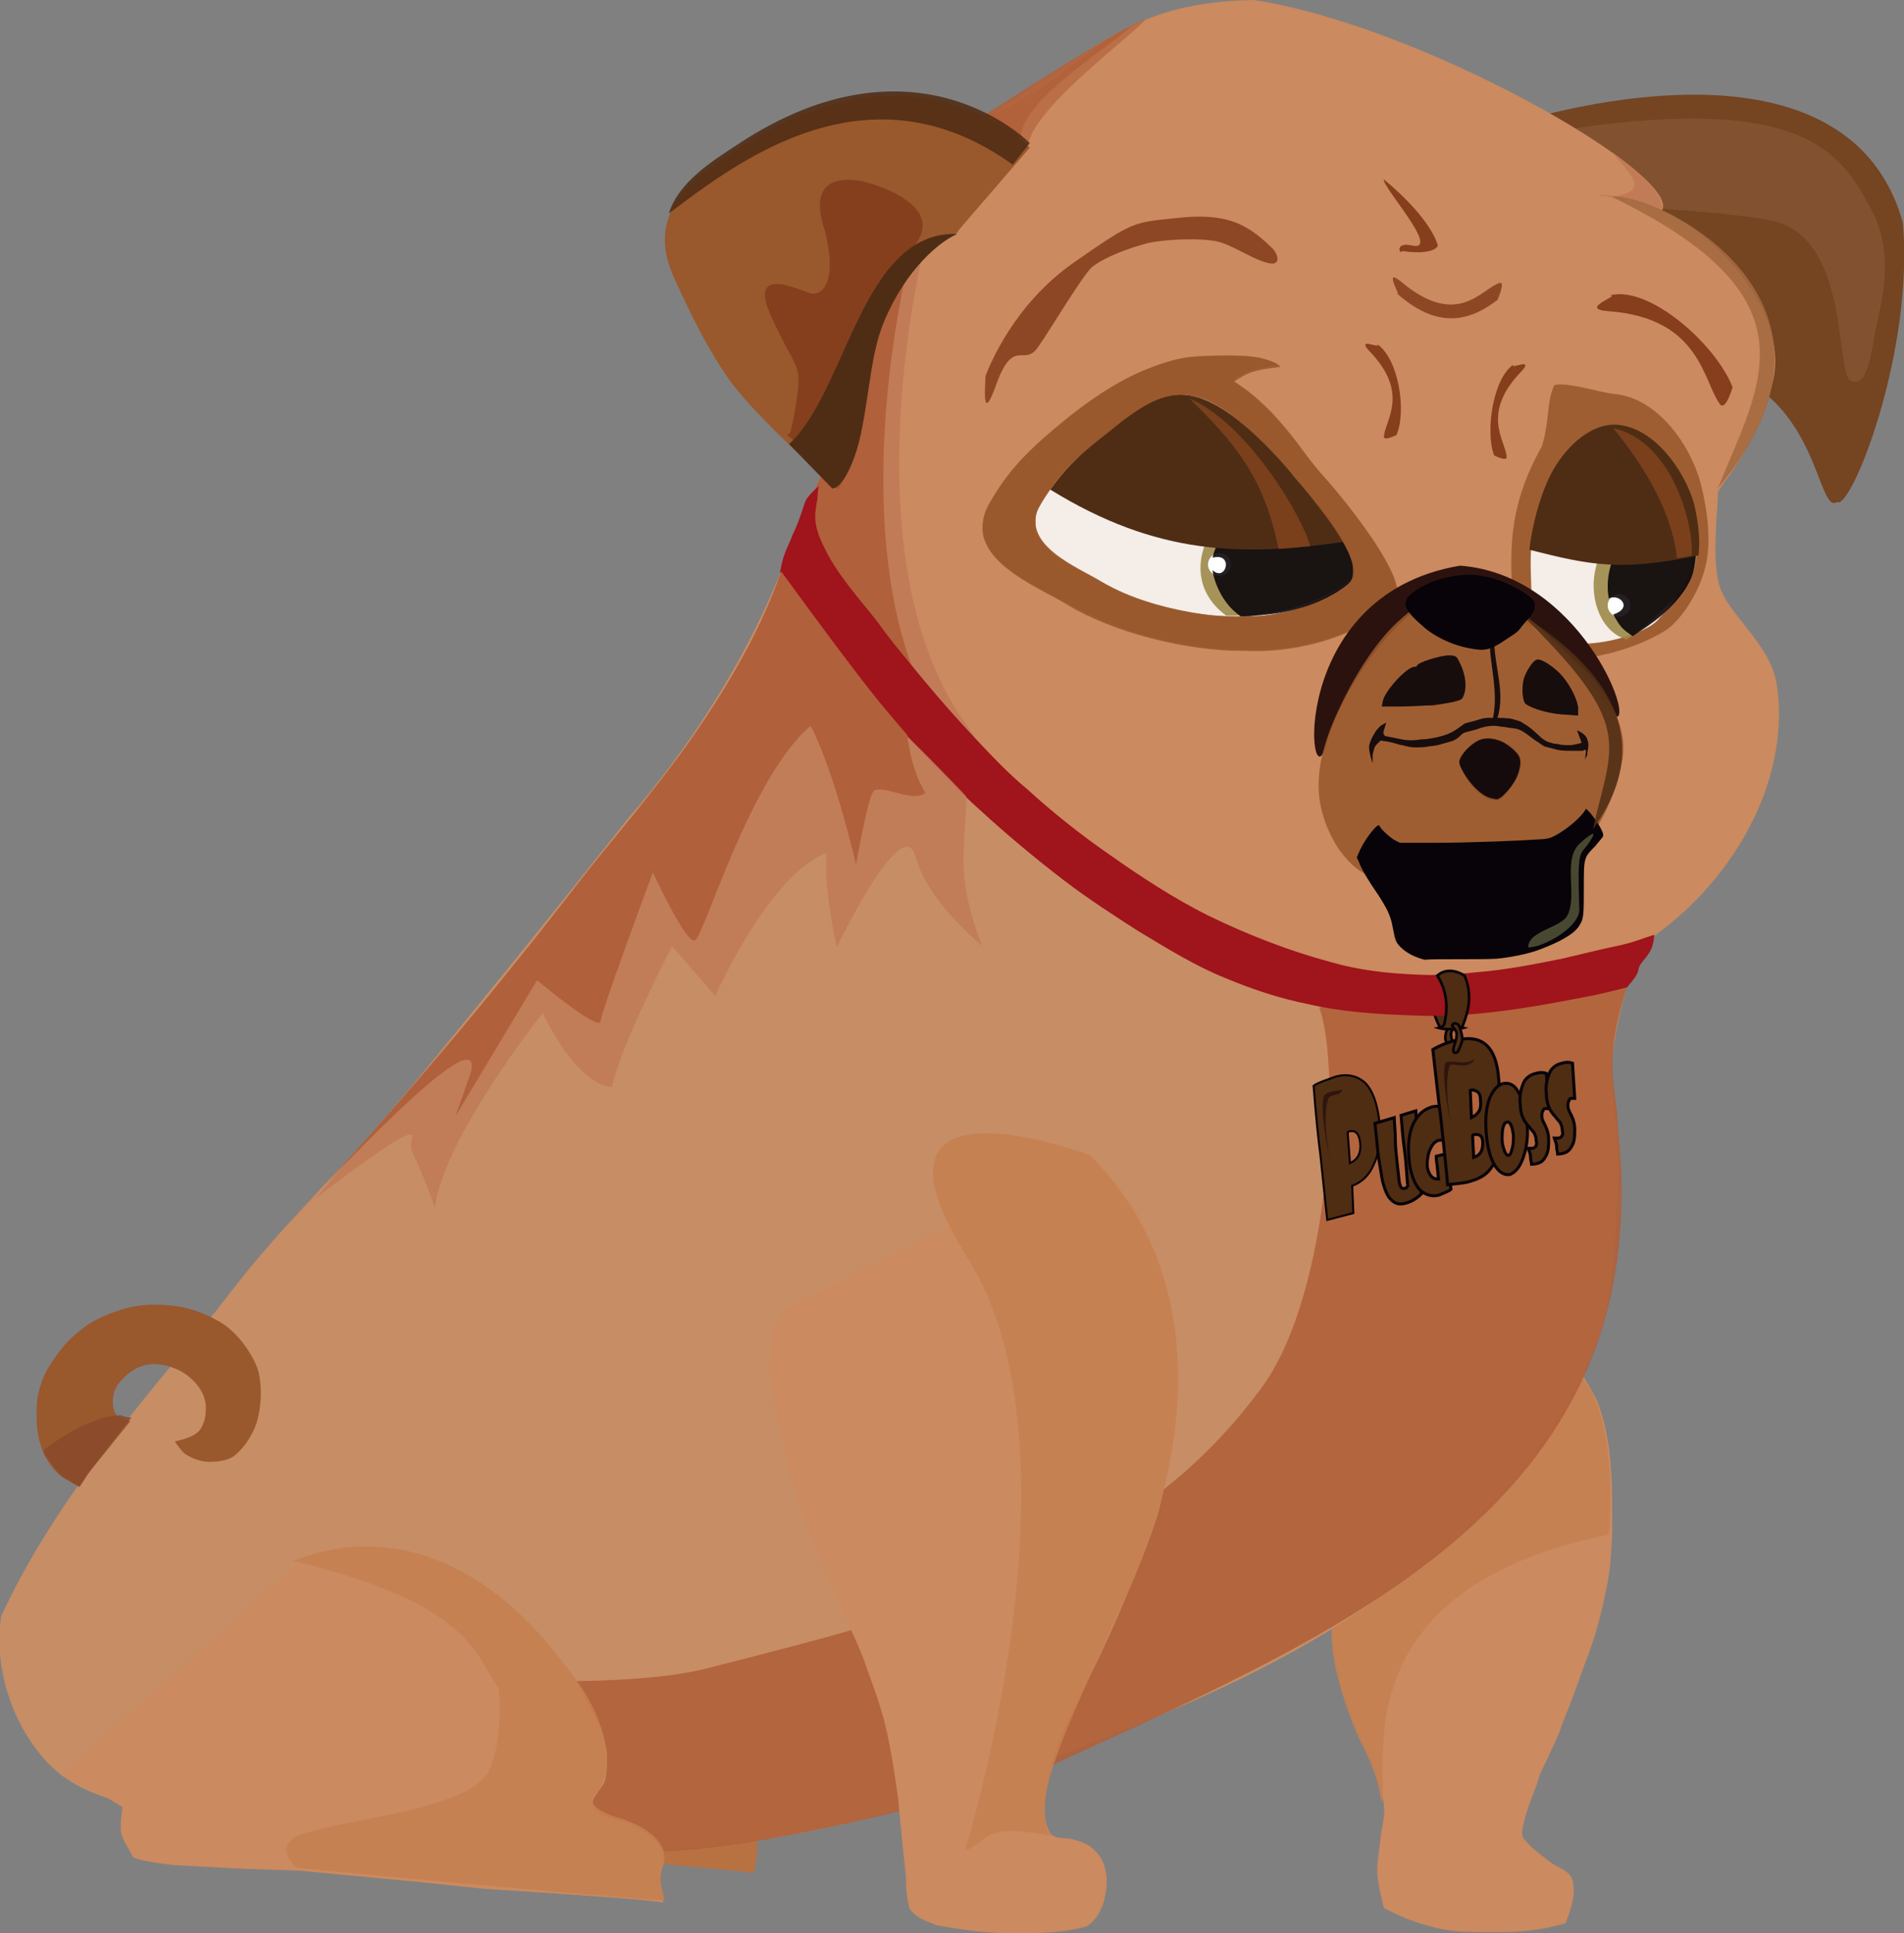 <?xml version="1.0" encoding="utf-8"?>
<!-- Generator: Adobe Illustrator 23.0.0, SVG Export Plug-In . SVG Version: 6.00 Build 0)  -->
<svg version="1.1" id="Camada_1" xmlns="http://www.w3.org/2000/svg" xmlns:xlink="http://www.w3.org/1999/xlink" x="0px" y="0px"
	 viewBox="0 0 167.7 170.2" style="enable-background:new 0 0 167.7 170.2;" xml:space="preserve">
<rect x="0" y="0" width="167.7" height="170.2" fill="#808080" stroke="none"/>
<style type="text/css">
	.st0{fill:#754421;}
	.st1{fill:#825230;}
	.st2{fill-rule:evenodd;clip-rule:evenodd;fill:#CB8A5F;}
	.st3{opacity:0.64;fill:#B0603A;enable-background:new    ;}
	.st4{fill:#CB8A5F;}
	.st5{opacity:0.885;fill:#BF6F39;enable-background:new    ;}
	.st6{opacity:0.885;fill:#C07A56;enable-background:new    ;}
	.st7{fill:#B0603A;}
	.st8{opacity:0.885;fill:#C68050;enable-background:new    ;}
	.st9{fill:#C78D65;}
	.st10{fill:#9A582D;}
	.st11{opacity:0.885;fill:#B0603A;enable-background:new    ;}
	.st12{fill:#4F2D12;stroke:#070308;stroke-width:0.232;}
	.st13{fill:#A0141B;}
	.st14{opacity:0.885;fill:#4F2D15;enable-background:new    ;}
	.st15{opacity:0.885;fill:#9A582D;enable-background:new    ;}
	.st16{opacity:0.885;fill:#FFFFFF;enable-background:new    ;}
	.st17{opacity:0.885;fill:#9C8848;enable-background:new    ;}
	.st18{fill:#FFFFFF;}
	.st19{opacity:0.885;fill:#070308;enable-background:new    ;}
	.st20{fill:#4F2D15;}
	.st21{opacity:0.885;fill:#2A130E;enable-background:new    ;}
	.st22{fill:#873E1D;}
	.st23{opacity:0.885;fill:#873E1D;enable-background:new    ;}
	.st24{opacity:0.885;fill:#863F1D;enable-background:new    ;}
	.st25{enable-background:new    ;}
	.st26{fill:#4F2D12;}
	.st27{fill:none;stroke:#070308;stroke-width:0.179;}
	.st28{fill:none;stroke:#070308;stroke-width:0.265;}
	.st29{opacity:0.885;fill:#C07B57;enable-background:new    ;}
	.st30{fill:#D0CDE5;fill-opacity:0;}
	.st31{fill:#2C120E;}
	.st32{opacity:0.885;fill:#8A4B2C;enable-background:new    ;}
	.st33{fill:#863F1D;}
	.st34{opacity:0.885;fill:#A56941;enable-background:new    ;}
	.st35{opacity:0.885;fill:#80431D;enable-background:new    ;}
	.st36{opacity:0.885;fill:#2C120E;enable-background:new    ;}
	.st37{fill:#070308;}
	.st38{opacity:0.885;fill:#505137;enable-background:new    ;}
	.st39{opacity:0.885;fill:#522F16;enable-background:new    ;}
</style>
<path id="path1170" class="st0" d="M161.8,44.2c-1.7,1.1-1.6-8.5-9.6-11.4c-3.1-6-20.3-21.5-20.3-21.5s30.4-10.6,35.7,8.3
	C168.6,31.1,163,45,161.8,44.2L161.8,44.2z"/>
<path id="path1742" class="st1" d="M133.7,12.1c24.9-4.5,28.3,1,31.2,6.5c2,3.9,0.8,8,0.3,10.4c-0.4,2.4-0.8,5.2-2.2,4.5
	s0-12.8-7.1-14.1c-5.2-1-15.6-1.3-15.6-1.3L133.7,12.1z"/>
<path id="path4698" class="st2" d="M71.3,45.5c-1.5,5.2,9.6,17.1,13.5,21.6c6.9,7.8,10.6,9.8,23.8,17c9,4.9,24.2,5.4,34.2,0.1
	c8.3-4.4,15.1-14.2,13.7-23.9c-0.5-3.4-3.9-5.9-4.9-8.3c-1-2.4-0.2-7.8-0.3-8.5s3-3.1,4.8-9.7c1.8-6.7-6.2-15.1-12.6-16.2
	c-0.8-0.1-1.7-0.4-2.6-0.4c0.7-0.1,3.8,0.6,5.5,1.3c1.6-3.2-21.3-16.3-36-18.5c-10.2,0.2-13.1,3.7-23.6,10.4
	c-5.4,3.4-12.6,18.8-14,29.7C72.5,42.5,72.8,40.3,71.3,45.5L71.3,45.5z"/>
<path id="path5509-1" class="st3" d="M86.7,10.2c5.4-1.5,9.6-6.8,14.2-8.5c-1,1.3-9.4,7.4-10.3,10.8L86.7,10.2z"/>
<path id="path4994" class="st4" d="M139.2,120.8c0,0,1.1,1.7,1.5,2.6c0.5,1.3,0.8,2.7,1,4c0.2,1.6,0.3,3.2,0.3,4.8c0,1,0,2,0,3
	c-0.1,1.2-0.1,2.3-0.3,3.5c-0.3,1.8-0.7,3.5-1.2,5.2c-0.3,1-0.7,2-1.1,3.1c-0.3,0.8-0.6,1.7-0.9,2.5c-0.4,1-0.8,2-1.2,3.1
	c-0.5,1.2-1.1,2.4-1.7,3.7c-0.2,0.7-0.4,1.3-0.7,2c-0.2,0.6-0.4,1.1-0.6,1.8c-0.1,0.5-0.3,1-0.2,1.5c0,0.2,0.2,0.4,0.3,0.5
	c0.6,0.7,1.3,1.2,2.1,1.8c0.5,0.4,1.2,0.6,1.7,1.1c0.3,0.3,0.4,0.8,0.4,1.2c0.1,0.5-0.1,1.1-0.2,1.6c-0.1,0.5-0.5,1.5-0.5,1.5
	s-0.5,0.2-0.7,0.2c-0.7,0.2-1.3,0.3-2,0.4c-1.3,0.2-2.7,0.2-4,0.2s-2.7,0-3.9-0.2c-1.1-0.2-2.1-0.5-3.2-0.9c-0.8-0.3-2.2-1-2.2-1
	s-0.6-2.2-0.6-3.3c0-1,0.2-1.9,0.3-2.9c0.1-0.9,0.4-1.9,0.3-2.8c-0.1-1.1-0.5-2.1-0.8-3.2c-0.4-1.3-1.1-2.4-1.7-3.7
	c-0.5-1.3-1-2.5-1.3-3.9c-0.4-1.5-0.8-4.6-0.8-4.6l0.2-1.9l6-4.4L139.2,120.8z"/>
<path id="path4996" class="st5" d="M65.3,159.5c0,0.3,0.8,0.6,1,1.1c0.3,0.6,0.4,1.3,0.4,2c0,0.8-0.3,2.3-0.3,2.3
	c-7.3-0.9-9.4-0.4-15.9-2.8l-0.3-2.2L65.3,159.5z"/>
<path id="path5608-7" class="st6" d="M81.4,21.8c0,0-6.8,27,3.5,41.7S70.7,47.3,70.7,47.3L75.2,37l4.3-13.8l1.3-1.5L81.4,21.8z"/>
<path id="path5608" class="st7" d="M80,23.2c0,0-6.8,27,3.5,41.7S69.3,48.8,69.3,48.8l4.5-10.3l4.3-13.8l1.3-1.5L80,23.2L80,23.2z"
	/>
<path id="path5708" class="st8" d="M138.2,120.6c0.3-0.3,4.4,1.9,3.5,14.5c-23.7,4.8-19.3,20.5-20,23.6c-0.3-1.3-0.3-2.4-1.9-5.4
	c0,0-3.6-7.8-2.2-11.5C119,138,138.2,120.6,138.2,120.6z"/>
<path id="rect4708" class="st9" d="M143.4,85.8c-42.5,12.7-70.3-29.1-73.3-39.3c0,0-3.2,12.2-14.9,25.7c0,0-6.9,8.8-18.9,23.4
	c-5.4,6.8-10.8,11.3-16.4,18.7c-5.1,6.6-14.5,16.5-19.8,28c-0.7,4.5,1,9.7,4.2,13c3.1,3.2,8.3,3.9,12.7,4.4
	c26.1,3.4,45,7.8,78.7-6.1c8.3-3.2,16.7-6.8,24.1-11.8c5.4-3.6,10.5-7.8,14.5-12.8c2.9-3.6,5.4-7.8,6.8-12.3
	c1.2-3.6,1.3-11.3,1.3-11.3c0.3-1.2,0-6.6-0.4-9.8C141.5,91.2,144.4,84,143.4,85.8L143.4,85.8z"/>
<path id="path5000" class="st10" d="M8.1,129.3c-0.4,0.5-1.1,1.6-1.1,1.6s-1.2-0.6-1.7-1c-0.6-0.5-1-1.1-1.4-1.8
	c-0.3-0.7-0.5-1.4-0.6-2.1c-0.1-1-0.1-2,0-3c0.2-0.9,0.5-1.8,0.9-2.5c0.8-1.3,1.7-2.5,2.9-3.4c1.2-1,2.8-1.6,4.3-2
	c1.3-0.3,2.8-0.3,4.2-0.1c1.3,0.2,2.6,0.7,3.8,1.4c1,0.6,1.8,1.5,2.4,2.4c0.4,0.6,0.8,1.3,1,2.1c0.3,1.4,0.2,3-0.2,4.4
	c-0.4,1.1-1.1,2.2-2,2.9c-0.6,0.4-1.4,0.5-2.2,0.5c-0.7,0-1.5-0.3-2.1-0.7c-0.4-0.3-0.9-1.1-0.9-1.1s1.7-0.3,2.2-1s0.6-1.6,0.5-2.4
	c-0.1-0.5-0.3-1-0.6-1.4c-0.6-0.8-1.4-1.4-2.3-1.7c-0.8-0.3-1.7-0.4-2.5-0.2c-0.7,0.2-1.3,0.6-1.8,1.1c-0.4,0.4-0.8,0.9-0.9,1.5
	c-0.1,0.6-0.1,1.2,0.2,1.7c0.3,0.4,1.3,0.6,1.3,0.6L8.1,129.3z"/>
<path id="path4584" class="st11" d="M143.3,86.9c-2.3,7.1-0.8,9-0.8,12.4c3.8,33.9-25.7,44.9-52.2,57.2c-1.1,0.4-21.8,6.3-32.2,6.5
	c-10.4-0.9-15.9-2.5-15.3-2.4c0,0,1.4-0.4,1.7-0.4l-6.8-12.6c0,0,16.6,1.3,24.5-0.7c23.3-5.9,38.2-10.2,48.9-24.7
	c6.2-8.4,7-28.3,5.1-33.5C125.3,87.2,143.5,85.2,143.3,86.9L143.3,86.9z"/>
<path id="path4980" class="st4" d="M96.1,101.7c0.2,0,3.8,4,4.9,6.6c0.9,2.3,1.8,4.9,2.3,7.4c0.3,1.8,0.4,3.6,0.4,5.4
	c0,2.2-0.2,4.3-0.6,6.5c-0.3,1.9-0.6,3.8-1.1,5.6c-0.6,2-1.4,4-2.2,5.9c-0.9,2.2-1.8,4.3-2.8,6.4c-0.8,1.7-2.5,5.1-2.5,5.1
	c-1.5,3.2-2.5,5.4-2.5,9c0,0,0.1,1.4,0.6,1.9c0.4,0.4,1.2,0.3,1.8,0.4c0.7,0.2,1.4,0.4,1.9,0.9c0.6,0.5,1,1.3,1.1,2
	c0.2,1,0,2.1-0.3,3c-0.3,0.7-0.7,1.4-1.4,1.8c-2.1,0.6-4.3,0.6-6.5,0.6s-3.9-0.2-6.7-0.7c-0.9-0.4-1.7-0.5-2.4-1.5
	c-0.2-0.8-0.3-1.5-0.3-2.3c0-1-0.2-2.1-0.3-3.2c-0.1-1.4-0.3-2.8-0.4-4.2c-0.3-2.1-0.6-4.2-1.1-6.3s-1.3-4.1-2-6.1
	c-0.7-1.8-1.6-3.5-2.3-5.3c-0.6-1.4-1.2-2.7-1.8-4.1c-0.7-1.7-1.3-3.4-1.9-5.2c-0.6-2.1-1-4.3-1.5-6.5c-0.3-1.4-0.7-2.9-0.7-4.3
	s0.1-2.8,0.6-4.1c0.2-0.5,0.9-1.4,0.9-1.4l-0.1,0.2"/>
<path id="path4998" class="st4" d="M26.4,137.5l4.7-0.9c0,0,3.6-0.2,5.2,0.3c4.3,1.3,6.5,2.5,10.8,6.7c1.4,1.6,2.6,3.1,3.9,4.9
	c0,0,1,1.8,1.4,2.7s0.8,1.8,1,2.7c0.1,0.9,0.1,1.9-0.1,2.8c-0.2,0.8-1.3,1.5-1.1,2.3c0.1,0.3,0.2,0.4,0.8,0.8c0.6,0.3,1.9,0.6,2.8,1
	c0.9,0.4,1.7,0.9,2.2,1.6c0.3,0.4,0.4,0.9,0.4,1.4c0,0.6-0.3,1.2-0.3,1.8s0.2,1.2,0.3,1.9c-1.2-0.2-4-0.4-4-0.4l-5.4-0.4l-6.3-0.4
	l-5.7-0.6l-10.6-1l-5.7-0.2l-5.4-0.3c0,0-2.9-0.3-3.6-0.7c-0.3-0.7-0.8-1.3-1-2c-0.2-0.8,0.1-2.4,0.1-2.4s-1-0.6-1.5-0.9
	c-1.3-0.7-3.9-1.9-3.9-1.9"/>
<path id="path1481-7" class="st12" d="M126.6,85.9c1.1-0.7,1.7-0.3,2,0.1c-1.1,1.7-0.4,3.4-0.2,4.2c0.1,0.2,0.5,0.3,0.5,0.3
	s-1,0.3-2.1-0.1C126.5,89.8,125.6,88,126.6,85.9L126.6,85.9z"/>
<path id="path4976" class="st13" d="M142.8,83.2c-1.9,0.4-3.5,0.8-5.2,1.2c-2.5,0.5-5,1-7.6,1.2c-1.8,0.2-3.6,0.3-5.3,0.2
	c-2.5-0.1-5.1-0.4-7.5-1.1c-3.7-1-7.3-2.4-10.8-4.1c-3-1.5-5.9-3.4-8.6-5.3c-2.6-1.8-5-3.7-7.3-5.8c-1.7-1.4-3.2-3-4.7-4.6
	c-1.6-1.7-3-3.3-4.5-5.1c-1.3-1.6-2.7-3.2-3.9-4.9c-1.7-2.2-3.7-4.3-4.9-6.9c-0.4-0.8-0.7-1.7-0.7-2.5c0-0.5,0.1-1.1,0.2-1.6
	c0-0.4,0.1-1.1,0.1-1.1S71.3,43.5,71,44c-0.2,0.4-0.3,0.9-0.5,1.4c-0.2,0.6-0.4,1.1-0.7,1.7c-0.2,0.6-0.5,1.1-0.7,1.7
	c-0.2,0.5-0.4,1.6-0.4,1.6s0.7,0.9,1,1.4c0.9,1.4,1.8,2.8,2.7,4.1c1.2,1.6,2.4,3.2,3.7,4.7c1.6,1.9,3.3,3.7,5,5.5s3.4,3.6,5.2,5.2
	c2.4,2.2,4.8,4.2,7.4,6.2c2.1,1.6,4.4,3.1,6.6,4.5c2.5,1.5,4.9,3,7.6,4.1c2.4,1,4.8,1.8,7.3,2.3c3,0.7,6.2,0.9,9.3,1
	c2,0.1,4.1,0,6.1-0.2c3.1-0.3,6.3-0.9,9.4-1.5c1.1-0.2,3.4-0.8,3.4-0.8c-0.3,0.1,0.8-0.8,0.9-1.5c0.1-0.7,0.8-1,1.2-2
	c0.2-0.6,0.2-1.1,0.2-1.1C144.4,82.7,144.1,82.9,142.8,83.2z"/>
<path id="path5509" class="st11" d="M86.9,10c3-1.9,11-7,12.7-7.7c-1,1.3-10.5,6.9-9.6,10.2L86.9,10z"/>
<path id="path1153" class="st10" d="M84.4,20.3c-0.1,1.1-6.9-0.2-8.9,18.9c-0.1,1.3-1.7,3.9-1.7,3.9s-7.1-6.2-9.6-9.7
	c-2-2.9-3.4-5.8-4.9-9.1c-2.6-5.9,2.2-8.9,5.7-11.2C80.7,2.7,90.7,13,90.7,13"/>
<path id="path1153-6" class="st14" d="M89.2,14.5c-12.8-9.2-24.3-0.2-30.3,4.3c0.9-2.8,3.8-4.6,6.1-6.1c15.7-10.4,25.7-0.1,25.7-0.1
	"/>
<path id="rect4692" class="st15" d="M142.3,34.7c-1.3-0.1-4.2-1.1-5.4-0.8c-0.7,1.5-0.4,3.2-1.1,5.4c-3.2,5.7-2.7,9.7-2.6,13.5
	c0.1,3.2,3.6,1.8,4,4.5c0.2,1.4,6,0.4,9.5-1.8c1.1-0.7,2.7-2.8,3.4-5.2c0.7-2.3,0.3-5.2-0.2-7.3C149.1,39.4,146.1,35.1,142.3,34.7
	L142.3,34.7z"/>
<path id="rect4692-4" class="st15" d="M103.9,31.6c-3.2,0.7-6.4,2.5-8.9,4.5c-3.4,2.7-5.5,4.3-7.8,8.2c-2.9,4.8,4.4,7.4,6.9,9
	c3.8,2.3,10.4,4.1,15.7,4c0,0,7.1,0.6,12.9-4c2.2-1.7-5-10.2-6.6-11.9c-1.1-1.2-3.6-5.5-7.4-7.8c1.2-0.8,1.6-1,4.1-1.3
	C111.1,30.7,104.6,31.5,103.9,31.6L103.9,31.6z"/>
<path id="rect4692-4-0" class="st16" d="M104.7,34.8c-2.6-0.3-5,1.7-7,3.2c-2.6,2.1-4.2,3.3-6,6.3c-2.2,3.6,3.4,5.7,5.3,6.9
	c2.9,1.8,8,3.1,12,3.1c0,0,5.4,0.4,9.9-3.1c1.7-1.3-3.8-7.8-5.1-9.2C112.8,40.8,108.6,35.2,104.7,34.8L104.7,34.8z"/>
<path id="rect4692-4-0-9" class="st17" d="M108,54.2c0,0,6.4,0.4,10.9-3.1c1.7-1.3-3.8-7.8-5.1-9.2C107.8,42.7,102.6,50.2,108,54.2
	L108,54.2z"/>
<ellipse id="path5589-4" class="st18" cx="107.4" cy="49.7" rx="1" ry="1"/>
<path id="rect4692-4-0-9-0" class="st19" d="M110.6,54.2c1.1-0.1,5.2-0.3,8.3-2.9c1.8-1.5-3.2-7.3-4.5-8.7c-3.8,0.5-7.1,4.1-7.6,6.5
	c1.9-0.5,1.2,2.2,0,1.1c0.1,0.9,0.8,2.9,2.4,4C109,54.3,110,54.3,110.6,54.2L110.6,54.2z"/>
<path id="rect4692-4-0-8" class="st20" d="M104.7,34.8c-2.1-0.3-3.9,0.8-5.9,2.3c-2.6,2.1-4.3,3.2-6.3,6c9.4,5.8,16.9,5.9,25.9,4.6
	c-1.5-2.5-3.8-5-4.4-5.7C113.3,41,108.5,35.3,104.7,34.8L104.7,34.8z"/>
<path id="rect4692-9" class="st16" d="M142.3,37.5c-2.2-0.2-4.2,1.8-5.3,3.8c-2.6,4.6-2.2,8-2.1,11.1c0.1,2.6-0.3,2.6,0.6,3.3
	c2.8,2.1,9.1,0.4,10.5-1.1c0.7-0.8,2.2-2.3,2.8-4.2s0.2-4.3-0.2-6C147.8,41.3,145.4,37.8,142.3,37.5z"/>
<path id="rect4692-9-5" class="st17" d="M143.3,56.3c1.1-0.8,2.2-1.7,2.8-2.3c0.7-0.8,2.5-1.8,3.1-3.8c0.6-1.9,0.2-4.3-0.2-6
	C138.3,44.9,139,55.2,143.3,56.3z"/>
<ellipse id="path5589" class="st18" cx="142.6" cy="53.3" rx="1" ry="1"/>
<path id="rect4692-9-5-9" class="st19" d="M143.8,56c0.9-0.6,1.1-0.7,1.9-1.3c0.8-0.6,2.8-2.3,3.4-4.2c0.4-1.5,0.4-3.6,0.1-5.2
	c-5.9-0.4-8.1,4.1-7.5,7.4c0.9-0.5,2.2,0.8,0.4,1.4C142.7,55.2,142.9,55.4,143.8,56z"/>
<path id="rect4692-9-7" class="st20" d="M142.5,37.4c-2.3-0.2-4.4,1.8-5.6,3.8c-1.3,2.2-2,5.4-2.2,7.2c5.5,1.4,8.1,1.9,14.9,0.5
	c0.2-1.6-0.1-3.3-0.4-4.6C148.3,41.3,145.7,37.7,142.5,37.4z"/>
<polygon id="path4951" class="st19" points="132.6,65.8 132.6,65.8 132.6,65.8 132.6,65.8 "/>
<path id="path904" class="st21" d="M132.7,69.8c1-1.1,1.5-2.4,1.2-3.1c-0.4-1-2-1.9-3.1-1.7c-0.8,0.1-1.8,0.9-2.1,1.6
	c-0.3,0.6-0.3,0.6,0.1,1.3c0.7,1.4,2,2.6,3,2.6C132,70.5,132.3,70.3,132.7,69.8L132.7,69.8z"/>
<path id="path5563-2" class="st22" d="M131.6,40.1c0,0,1.2,0.6,1.1,0.1c-0.1-1.4-2.3-3.8,1.3-7.5c1.2-1.3-1.1-0.1-0.7-0.6
	C131.5,33.3,130.8,38,131.6,40.1z"/>
<path id="path5563-2-3" class="st22" d="M123,38.3c0,0-1.2,0.6-1.1,0.1c0.1-1.4,2.3-3.8-1.3-7.5c-1.2-1.3,1.1-0.1,0.7-0.6
	C123.2,31.6,123.9,36.2,123,38.3z"/>
<path id="path5563" class="st23" d="M131.9,26.4c0,0,0.7-1.6,0.2-1.5c-1.6,0.5-3.7,4.1-8.7-0.1c-1.7-1.4,0.2,1.6-0.4,1
	C126.9,29.3,129.8,28,131.9,26.4z"/>
<path id="path5563-5" class="st22" d="M126.6,21.5c0,0-0.5-2.2-4.7-5.7c-0.3,0.5,5.2,6.5,2.4,5.8c-1.5-0.3-1,0.9-0.8,0.5
	C126.2,22.5,126.8,21.7,126.6,21.5z"/>
<path id="path5561" class="st24" d="M111.9,21.7c-2.1-2-3.9-3-8.3-2.5c-3.9,0.4-3.8,0.3-9,3.9c-5.3,3.7-7.4,9-7.8,10
	c0,0.7-0.4,4.6,1,0.6c1.5-4,2.4-1.4,3.6-3.1c1.2-1.7,3.9-6.3,4.8-7.1c1-0.8,3-1.6,4.9-2.1c1.9-0.4,4.6-0.4,5.8-0.2
	c1.6,0.2,4,2.1,5.3,2C112.9,23,112.3,22,111.9,21.7L111.9,21.7z"/>
<path id="path5563-2-3-1" class="st22" d="M152.6,34.1c0,0-0.6,2.1-1.1,1.5c-1.5-2-1.7-7.6-9.8-8.2c-2.8-0.2,1.1-1.4,0.1-1.4
	C145.3,25.1,151.2,30.4,152.6,34.1L152.6,34.1z"/>
<path id="path1174" class="st15" d="M112.9,57.1c3.1-0.4,6.2-1.4,8.5-3c1.1-0.7,1.5-1,1.6-1.4c0.2-0.6-0.1-1.9-0.9-3.2
	c-1-1.9-3.2-4.9-5.5-7.5c-0.5-0.6-1.3-1.6-1.8-2.2c-1.9-2.6-3.6-4.3-5.1-5.5c-0.5-0.3-0.9-0.7-1-0.7s-0.1-0.1-0.1-0.1
	c0-0.1,1.1-0.7,1.6-0.9c0.4-0.2,1.8-0.4,2.1-0.4c0.7,0-0.2-0.4-1.3-0.7c-0.7-0.1-1-0.2-3-0.2c-2.6,0-3.8,0.1-5.3,0.6
	c-2.9,0.9-5.4,2.3-8.7,4.9c-3.2,2.6-5,4.4-6.5,6.9c-0.8,1.3-0.9,1.7-0.9,2.7c0,0.8,0,0.9,0.3,1.5c0.7,1.4,2.1,2.5,5,4.1
	c0.6,0.3,1.6,0.9,2.3,1.2c3.4,1.9,7.4,3.2,11.9,3.8C107.6,57.2,111.7,57.3,112.9,57.1L112.9,57.1z M106.1,54.1
	c-2.9-0.4-5.8-1.2-8-2.3c-1.8-0.9-3.8-2-4.6-2.5c-0.9-0.6-1.6-1.3-2-2c-0.3-0.5-0.3-0.6-0.3-1.3s0-0.8,0.3-1.3
	c0.7-1.3,1.9-2.9,3.2-4.2c1-1,1.3-1.2,3.3-2.8c1.8-1.4,2.5-1.9,3.4-2.3c2.2-1,4-0.9,6.4,0.7c2.3,1.5,5.2,4.4,8.4,8.6
	c1.5,1.9,2.6,3.7,2.9,4.9c0.1,0.5,0.1,1.2-0.1,1.5c-0.3,0.6-2.4,1.8-4,2.3c-1,0.3-2.5,0.7-3.7,0.8C110.2,54.3,107.5,54.3,106.1,54.1
	L106.1,54.1z"/>
<path id="path1499-0" class="st12" d="M128.2,90.2c-0.2,0-0.6,0-0.6,0s-0.3,0.7-0.3,1.2c0,0.3,0.4,1.1,0.4,1.1s0.3-0.1,0.4-0.2
	c-0.1-0.6-0.3-0.8-0.3-1.3C127.8,90.8,128,90.6,128.2,90.2L128.2,90.2z"/>
<g class="st25">
	<path class="st26" d="M121.5,98.8c0.1,1.5,0,2.7-0.5,3.7c-0.4,1-1.1,1.6-1.9,1.9l0.1,2.4l-2.3,0.6l-0.6-5.7
		c-0.2-1.5-0.4-3.5-0.6-6.1c0.4-0.3,1.1-0.5,1.9-0.8c1-0.3,1.9-0.1,2.6,0.5C120.9,96,121.3,97.1,121.5,98.8z M119.8,100.6
		c-0.1-0.8-0.4-1.1-0.9-1c-0.1,0-0.1,0-0.2,0.1l0.2,2.7C119.6,102.1,119.9,101.5,119.8,100.6z"/>
</g>
<g class="st25">
	<path class="st27" d="M121.5,98.8c0.1,1.5,0,2.7-0.5,3.7c-0.4,1-1.1,1.6-1.9,1.9l0.1,2.4l-2.3,0.6l-0.6-5.7
		c-0.2-1.5-0.4-3.5-0.6-6.1c0.4-0.3,1.1-0.5,1.9-0.8c1-0.3,1.9-0.1,2.6,0.5C120.9,96,121.3,97.1,121.5,98.8z M119.8,100.6
		c-0.1-0.8-0.4-1.1-0.9-1c-0.1,0-0.1,0-0.2,0.1l0.2,2.7C119.6,102.1,119.9,101.5,119.8,100.6z"/>
</g>
<g class="st25">
	<path class="st26" d="M124.7,97.8l0.2,3.2c0.1,0.9,0.1,2.3,0.3,4.1c-0.4,0.4-0.9,0.7-1.3,0.8c-0.6,0.2-1,0.1-1.4-0.3
		c-0.3-0.3-0.5-0.8-0.7-1.5c-0.1-0.4-0.2-1.2-0.4-2.3c-0.1-1.1-0.2-2-0.3-2.9l1.7-0.5c0,0.4,0.1,1.1,0.1,2.1c0,0.5,0.1,1.3,0.2,2.3
		c0.1,0.7,0.1,1.2,0.2,1.5c0.1,0.3,0.2,0.4,0.5,0.3c0.1,0,0.1-0.1,0.2-0.2c-0.1-0.7-0.1-1.7-0.3-3.2c-0.1-0.7-0.2-1.7-0.3-3
		L124.7,97.8z"/>
</g>
<g class="st25">
	<path class="st28" d="M124.7,97.8l0.2,3.2c0.1,0.9,0.1,2.3,0.3,4.1c-0.4,0.4-0.9,0.7-1.3,0.8c-0.6,0.2-1,0.1-1.4-0.3
		c-0.3-0.3-0.5-0.8-0.7-1.5c-0.1-0.4-0.2-1.2-0.4-2.3c-0.1-1.1-0.2-2-0.3-2.9l1.7-0.5c0,0.4,0.1,1.1,0.1,2.1c0,0.5,0.1,1.3,0.2,2.3
		c0.1,0.7,0.1,1.2,0.2,1.5c0.1,0.3,0.2,0.4,0.5,0.3c0.1,0,0.1-0.1,0.2-0.2c-0.1-0.7-0.1-1.7-0.3-3.2c-0.1-0.7-0.2-1.7-0.3-3
		L124.7,97.8z"/>
</g>
<g class="st25">
	<path class="st26" d="M127.7,101.5c0,0.3,0,0.8,0,1.6c0,0.5,0,1,0.1,1.6c-0.2,0.2-0.6,0.3-1,0.5c-0.7,0.2-1.2,0-1.7-0.4
		c-0.5-0.5-0.9-1.5-1-2.8c-0.1-1.3,0-2.3,0.4-3.1c0.4-0.8,0.9-1.2,1.5-1.4c0.2-0.1,0.5-0.1,0.8-0.1l0.4,3c-0.1-0.1-0.3,0-0.5,0
		c-0.3,0.1-0.5,0.3-0.7,0.7c-0.2,0.4-0.3,0.9-0.3,1.4c0,0.5,0.2,0.9,0.4,1.1c0.2,0.2,0.4,0.2,0.6,0.2l-0.1-1c0-0.2-0.1-0.5-0.1-1
		L127.7,101.5z"/>
</g>
<g class="st25">
	<path class="st28" d="M127.7,101.5c0,0.3,0,0.8,0,1.6c0,0.5,0,1,0.1,1.6c-0.2,0.2-0.6,0.3-1,0.5c-0.7,0.2-1.2,0-1.7-0.4
		c-0.5-0.5-0.9-1.5-1-2.8c-0.1-1.3,0-2.3,0.4-3.1c0.4-0.8,0.9-1.2,1.5-1.4c0.2-0.1,0.5-0.1,0.8-0.1l0.4,3c-0.1-0.1-0.3,0-0.5,0
		c-0.3,0.1-0.5,0.3-0.7,0.7c-0.2,0.4-0.3,0.9-0.3,1.4c0,0.5,0.2,0.9,0.4,1.1c0.2,0.2,0.4,0.2,0.6,0.2l-0.1-1c0-0.2-0.1-0.5-0.1-1
		L127.7,101.5z"/>
</g>
<g class="st25">
	<path class="st26" d="M132,95c0.1,0.9,0,1.8-0.2,2.5c-0.2,0.6-0.4,1.1-0.7,1.4c0.2,0.1,0.4,0.3,0.5,0.6c0.1,0.3,0.2,0.7,0.3,1.1
		c0.1,1-0.2,1.8-0.7,2.4c-0.4,0.5-1,0.8-1.7,1c-0.6,0.2-1.3,0.2-2,0.3c-0.1-1.2-0.3-3.2-0.6-5.9c-0.2-1.5-0.4-3.4-0.7-6
		c0.5-0.3,1.2-0.6,2-0.8C130.5,91,131.8,92.1,132,95z M130.4,96.9c0-0.4-0.1-0.7-0.3-0.8c-0.2-0.1-0.4-0.2-0.6-0.1l0.1,2.4
		C130.2,98.1,130.5,97.7,130.4,96.9z M130.6,100.6c0-0.6-0.3-0.8-0.8-0.7c0,0-0.1,0-0.1,0.1l0.1,1.9
		C130.4,101.7,130.6,101.3,130.6,100.6z"/>
</g>
<g class="st25">
	<path class="st28" d="M132,95c0.1,0.9,0,1.8-0.2,2.5c-0.2,0.6-0.4,1.1-0.7,1.4c0.2,0.1,0.4,0.3,0.5,0.6c0.1,0.3,0.2,0.7,0.3,1.1
		c0.1,1-0.2,1.8-0.7,2.4c-0.4,0.5-1,0.8-1.7,1c-0.6,0.2-1.3,0.2-2,0.3c-0.1-1.2-0.3-3.2-0.6-5.9c-0.2-1.5-0.4-3.4-0.7-6
		c0.5-0.3,1.2-0.6,2-0.8C130.5,91,131.8,92.1,132,95z M130.4,96.9c0-0.4-0.1-0.7-0.3-0.8c-0.2-0.1-0.4-0.2-0.6-0.1l0.1,2.4
		C130.2,98.1,130.5,97.7,130.4,96.9z M130.6,100.6c0-0.6-0.3-0.8-0.8-0.7c0,0-0.1,0-0.1,0.1l0.1,1.9
		C130.4,101.7,130.6,101.3,130.6,100.6z"/>
</g>
<g class="st25">
	<path class="st26" d="M134.5,98.8c0.1,1.1,0,2.1-0.3,3c-0.3,0.9-0.7,1.4-1.2,1.6c-0.5,0.1-1-0.2-1.4-0.9c-0.4-0.7-0.6-1.6-0.7-2.8
		c-0.1-1.2,0-2.2,0.3-3c0.3-0.7,0.7-1.2,1.2-1.3c0.5-0.1,1,0.1,1.3,0.7C134.1,96.7,134.4,97.6,134.5,98.8z M133.3,100
		c-0.1-0.9-0.3-1.3-0.6-1.2c-0.3,0.1-0.4,0.6-0.4,1.5c0,0.4,0.1,0.7,0.2,1c0.1,0.3,0.3,0.5,0.4,0.4c0.1,0,0.2-0.2,0.3-0.6
		C133.3,100.7,133.3,100.4,133.3,100z"/>
</g>
<g class="st25">
	<path class="st28" d="M134.5,98.8c0.1,1.1,0,2.1-0.3,3c-0.3,0.9-0.7,1.4-1.2,1.6c-0.5,0.1-1-0.2-1.4-0.9c-0.4-0.7-0.6-1.6-0.7-2.8
		c-0.1-1.2,0-2.2,0.3-3c0.3-0.7,0.7-1.2,1.2-1.3c0.5-0.1,1,0.1,1.3,0.7C134.1,96.7,134.4,97.6,134.5,98.8z M133.3,100
		c-0.1-0.9-0.3-1.3-0.6-1.2c-0.3,0.1-0.4,0.6-0.4,1.5c0,0.4,0.1,0.7,0.2,1c0.1,0.3,0.3,0.5,0.4,0.4c0.1,0,0.2-0.2,0.3-0.6
		C133.3,100.7,133.3,100.4,133.3,100z"/>
</g>
<g class="st25">
	<path class="st26" d="M136.4,97.6c-0.1,0-0.2,0-0.3,0c-0.1,0-0.2,0.1-0.2,0.2c-0.1,0.1-0.1,0.3-0.1,0.5c0,0.2,0.1,0.4,0.3,0.8
		c0.2,0.4,0.3,0.8,0.3,1.2c0,0.5,0,1-0.2,1.4c-0.2,0.4-0.4,0.6-0.7,0.7c-0.3,0.1-0.5,0.1-0.6,0.1c0-0.1-0.1-0.4-0.1-0.7
		c0-0.2-0.1-0.4-0.2-0.7c0.2,0,0.3,0,0.4,0c0.3-0.1,0.4-0.3,0.3-0.7c0-0.3-0.1-0.5-0.2-0.7c-0.2-0.2-0.4-0.5-0.6-0.7
		c-0.4-0.5-0.6-1.1-0.6-1.8c-0.1-0.8,0.1-1.4,0.3-1.9c0.2-0.4,0.6-0.7,1.1-0.8c0.3-0.1,0.6-0.1,0.9,0L136.4,97.6z"/>
</g>
<g class="st25">
	<path class="st28" d="M136.4,97.6c-0.1,0-0.2,0-0.3,0c-0.1,0-0.2,0.1-0.2,0.2c-0.1,0.1-0.1,0.3-0.1,0.5c0,0.2,0.1,0.4,0.3,0.8
		c0.2,0.4,0.3,0.8,0.3,1.2c0,0.5,0,1-0.2,1.4c-0.2,0.4-0.4,0.6-0.7,0.7c-0.3,0.1-0.5,0.1-0.6,0.1c0-0.1-0.1-0.4-0.1-0.7
		c0-0.2-0.1-0.4-0.2-0.7c0.2,0,0.3,0,0.4,0c0.3-0.1,0.4-0.3,0.3-0.7c0-0.3-0.1-0.5-0.2-0.7c-0.2-0.2-0.4-0.5-0.6-0.7
		c-0.4-0.5-0.6-1.1-0.6-1.8c-0.1-0.8,0.1-1.4,0.3-1.9c0.2-0.4,0.6-0.7,1.1-0.8c0.3-0.1,0.6-0.1,0.9,0L136.4,97.6z"/>
</g>
<g class="st25">
	<path class="st26" d="M138.7,96.7c-0.1,0-0.2,0-0.3,0c-0.1,0-0.2,0.1-0.2,0.2c-0.1,0.1-0.1,0.3-0.1,0.5c0,0.2,0.1,0.4,0.3,0.8
		c0.2,0.4,0.3,0.8,0.3,1.2c0,0.5,0,1-0.2,1.4c-0.2,0.4-0.4,0.6-0.7,0.7c-0.3,0.1-0.5,0.1-0.6,0.1c0-0.1-0.1-0.4-0.1-0.7
		c0-0.2-0.1-0.4-0.2-0.7c0.2,0,0.3,0,0.4,0c0.3-0.1,0.4-0.3,0.3-0.7c0-0.3-0.1-0.5-0.2-0.7c-0.2-0.2-0.4-0.5-0.6-0.7
		c-0.4-0.5-0.6-1.1-0.6-1.8c-0.1-0.8,0.1-1.4,0.3-1.9c0.2-0.4,0.6-0.7,1.1-0.8c0.3-0.1,0.6-0.1,0.9,0L138.7,96.7z"/>
</g>
<g class="st25">
	<path class="st28" d="M138.7,96.7c-0.1,0-0.2,0-0.3,0c-0.1,0-0.2,0.1-0.2,0.2c-0.1,0.1-0.1,0.3-0.1,0.5c0,0.2,0.1,0.4,0.3,0.8
		c0.2,0.4,0.3,0.8,0.3,1.2c0,0.5,0,1-0.2,1.4c-0.2,0.4-0.4,0.6-0.7,0.7c-0.3,0.1-0.5,0.1-0.6,0.1c0-0.1-0.1-0.4-0.1-0.7
		c0-0.2-0.1-0.4-0.2-0.7c0.2,0,0.3,0,0.4,0c0.3-0.1,0.4-0.3,0.3-0.7c0-0.3-0.1-0.5-0.2-0.7c-0.2-0.2-0.4-0.5-0.6-0.7
		c-0.4-0.5-0.6-1.1-0.6-1.8c-0.1-0.8,0.1-1.4,0.3-1.9c0.2-0.4,0.6-0.7,1.1-0.8c0.3-0.1,0.6-0.1,0.9,0L138.7,96.7z"/>
</g>
<path id="path1481" class="st12" d="M129,85.9c-1.1-0.7-2-0.4-2.4,0c1.1,1.7,0.8,3.5,0.6,4.3c-0.1,0.2-0.5,0.3-0.5,0.3
	s1,0.3,2.1-0.1C129,89.8,129.9,88,129,85.9L129,85.9z"/>
<path id="path1499" class="st12" d="M127.9,90.3c0.1-0.4,0.6-0.1,0.6,0c0,0,0.3,0.7,0.3,1.2c0,0.3-0.4,1.1-0.4,1.1s-0.4,0.3-0.4-0.2
	c0.1-0.6,0.3-0.8,0.3-1.3C128.3,90.8,128.2,90.7,127.9,90.3L127.9,90.3z"/>
<path id="path4473" class="st29" d="M85.1,70.1c-7.9-8.3-10.3-9.8-10.3-9.8l-18,11.5l-29.1,33.8c0,0,8.9-7,8.6-5.5s-0.1,0.4,2,6.2
	c0.8-6.2,9.5-17.1,9.5-17.1s2.9,6.3,6.1,6.5c0.8-3.8,5.3-12.4,5.3-12.4l3.8,4.4c0,0,4.7-10.7,9.8-12.6c-0.3,3.1,0.9,8.3,0.9,8.3
	s5.7-11.9,6.9-8.1c0.7,2.4,2.2,4.7,5.9,8C84,76.8,85.1,74.6,85.1,70.1L85.1,70.1z"/>
<path id="path3778" class="st7" d="M68.8,50.3c-1.9,5.7-6,12.5-10.7,18.5c-3.1,4-4.8,5.9-6.9,8.6c-1.9,2.4-12.1,15.9-26.1,30.7
	c0,0,17.6-19.4,16.4-13.8c-0.1,0.4-1.4,4-1.4,4l7.2-12c0,0,5.5,4.6,5.6,3.6s4.6-13.1,4.6-13.1s2.9,6.3,3.7,6S66,68.5,71.4,63.9
	c2.1,4,4,12.2,4,12.2s1.1-6.3,1.6-6.5c0.9-0.5,3.4,1.1,4.5,0.2c-1.3-2.1-1.6-5.1-1.6-5.1C77.7,62.1,76.9,61.4,68.8,50.3L68.8,50.3z"
	/>
<ellipse id="path4542" class="st30" cx="142.1" cy="53.2" rx="0.9" ry="0.8"/>
<path id="path4134" class="st31" d="M142.3,63.1c0,0-5.9-9.1-12.3-11.1c-4.7-1.5-11.6,7.7-13.2,13.6c-1.5,5.5-3.7-13.2,11.8-15.8
	C139.1,50.6,144,63.5,142.3,63.1z"/>
<path id="path4582" class="st32" d="M11.4,125l-2.6,3.4l-1.1,1.4l-0.3,0.5L7,130.9l-1-0.6L5.5,130l-0.4-0.4l-0.4-0.5l-0.4-0.5
	l-0.2-0.3l-0.3-0.6c0,0,3.8-3.1,6.9-3.1c0.3,0.2,0.9,0.2,0.9,0.2L11.4,125z"/>
<path id="path5559" class="st33" d="M80.9,21.1c2-3.5-4.9-5.2-5.3-5.2c-0.3,0-4.5-0.9-3.1,3.9s0,6.4-1.2,6s-5.4-2.4-3.4,2
	s2.6,4.2,2.4,6.3s-0.7,4-0.7,4l-0.3,0.2l2.5,1.8c0,0,4.4-13.5,5.4-14.4C78.2,24.8,79.9,22.8,80.9,21.1L80.9,21.1z"/>
<path id="path5549" class="st20" d="M84.3,20.6c-2,0.9-5,3.8-6.7,8.4c-1.1,3.1-1.2,8-2.3,11.1c-1.1,3.1-2,2.9-2,2.9l-3.8-3.9
	C74.6,34.4,75.9,20.3,84.3,20.6z"/>
<path id="path5644" class="st6" d="M142,13.4c4,2.9,4.6,4.4,4.3,5.1c-1.6-0.6-4.4-1.2-4.4-1.2C145.6,16.9,143.4,15.2,142,13.4
	L142,13.4z"/>
<path id="path5646" class="st34" d="M141.9,17.3c18.4,8.9,13.2,16.3,9.4,25.7C165.3,26.4,145.9,16.9,141.9,17.3z"/>
<path id="path5704" class="st8" d="M25.8,137.4c0.6,0,12.5-6.3,24.2,9.5c4.1,5.1,4,9.5,2.5,11c0,0-1.6,1.2,2.5,2.3
	c4.6,1.7,3.4,4.1,3.4,4.1c-0.6,1.2,0.3,3,0.1,3c-0.9,0.1-33.6-2.9-32.5-2.9c0.2,0-2.3-2,0.8-3c4.3-1.3,14.5-2.2,16.2-5.4
	c1.3-2.4,1-7.1,0.9-7.4C41.8,145.6,41.4,141.2,25.8,137.4L25.8,137.4z"/>
<path id="path5706" class="st8" d="M92.5,161.6c-6.4-1.2-5.4,0.7-7.5,1.3c0,0,11-35.1,0.2-52.2s10.8-9,10.8-9
	c11.6,11.7,7.8,28.1,3.9,37.2C94.4,151.4,90.6,158.1,92.5,161.6z"/>
<path id="path1721" class="st35" d="M142.1,37.7c3.1,3.8,5.2,7.7,5.6,11.4c0,0.1,1.3-0.2,1.3-0.2C149.2,46.4,147.4,38.9,142.1,37.7z
	"/>
<path id="path1721-2" class="st35" d="M104.8,35.1c3.6,3.6,6.5,6.6,7.8,13.2c0,0.1,2.2-0.2,2.8-0.2
	C114.8,45.6,109.9,37.3,104.8,35.1L104.8,35.1z"/>
<path id="path1950" class="st36" d="M118.2,95.9c-0.3,0.2-1.3,0.1-1.6,0.6c-0.4,1.4,0.5,5.4,0.5,5.4s-0.7-3.6-0.1-5.2
	C117.2,96.3,118.2,96.5,118.2,95.9L118.2,95.9z"/>
<path id="path1950-8" class="st36" d="M129.9,93.2c-0.8,0.7-2.3,0-2.6,0.4c-0.4,1.4,0.5,5.4,0.5,5.4s-0.7-3.6-0.1-5.2
	C127.9,93.5,129.4,94.3,129.9,93.2L129.9,93.2z"/>
<path id="rect4692-4-7" class="st15" d="M129.8,51.2c-2-1.3-4.5,1.7-6.3,3.2c-2.5,2.1-4.6,5.9-5.6,8.1c-1.7,3.6-2.1,6.4-1.5,8.8
	c0.5,2,1.5,3.8,2.9,5s3.8,1.8,5.4,2.9c3.5,2.4,3.5,1.2,6.6,1.2c1.9,0,5.4-2.2,7.1-4.3c2.8-3.4,4-6.5,4.5-9.2c0.7-4-2.9-7.6-4.2-8.8
	C134.4,54,134.9,54.6,129.8,51.2L129.8,51.2z"/>
<path id="path4974" class="st19" d="M131.6,56.2c0,2.5,1,4.7,0.3,7c0,0,0.9,0,1.3,0.1c0.3,0.1,0.8,0.2,1,0.4
	c0.6,0.3,1.6,1.3,1.6,1.3s0.3,0.2,0.5,0.3c0.3,0.1,0.6,0.2,0.9,0.2c0.3,0.1,0.6,0.1,1.1,0.1c0.3,0,1-0.2,1-0.2l-0.1-0.3l-0.3-0.8
	c0,0,0.8,0.3,0.9,0.8c0.1,0.2,0.1,0.4,0.1,0.6s-0.1,0.4-0.1,0.8c-0.1,0.1-0.2,0.4-0.2,0.4l0.1-0.8l-0.1-0.1l-0.2,0.1
	c0,0-0.5,0-0.9,0c-0.4,0-1,0-1.4-0.1c-0.3-0.1-0.8-0.2-1.1-0.3c-0.2-0.1-0.4-0.3-0.6-0.4c-0.5-0.3-1.1-0.9-1.7-1.1
	c-0.3-0.1-0.8-0.1-1.2-0.2c-0.3,0-0.6-0.1-0.9-0.1c-0.5,0-1,0.1-1.5,0.3c-0.3,0.1-0.8,0.2-1.1,0.3s-0.4,0.4-0.8,0.6
	c-0.3,0.2-0.9,0.3-1.2,0.4c-0.3,0.1-0.8,0.2-1.1,0.2c-0.4,0.1-0.9,0.1-1.3,0.1c-0.3,0-0.8-0.1-1.1-0.2c-0.2,0-0.4-0.1-0.8-0.2
	c-0.3-0.1-1.1-0.2-1.1-0.2s-0.3,0.3-0.4,0.4c-0.2,0.2-0.3,0.9-0.3,0.9v0.7c0,0-0.4-1.1-0.3-1.6c0.1-0.4,0.3-0.8,0.5-1.1
	c0.1-0.2,0.3-0.4,0.5-0.6c0.2-0.1,0.5-0.3,0.5-0.3c-0.2,0.8-0.4,0.9-0.1,1.2c0,0,1,0.2,1.5,0.3c0.5,0.1,1.1,0.1,1.6,0
	c0.5,0,1-0.1,1.5-0.2c0.4-0.1,0.8-0.2,1.2-0.4c0.4-0.2,0.8-0.5,1.2-0.8c0.3-0.1,0.8-0.2,1.1-0.3c0.3-0.1,0.6-0.2,1-0.2
	c0.1,0,0.4,0,0.4,0c0.5-2.4-0.3-4.6-0.3-7L131.6,56.2z"/>
<path id="path910" class="st19" d="M139,62.3c-0.1-0.9-0.9-2.3-1.6-3c-0.8-0.8-1.8-1.4-2.1-1.2c-0.3,0.1-0.9,1-1.1,1.7
	c-0.2,0.8-0.1,2,0.2,2.2c0.6,0.4,1.9,0.8,3.2,0.9L139,63L139,62.3z"/>
<path id="path912" class="st19" d="M126.2,62.1c0.6-0.1,1.4-0.2,1.8-0.3c0.8-0.2,0.8-0.2,1-0.8c0.2-0.8,0-1.8-0.4-2.6
	c-0.3-0.6-0.3-0.7-1-0.7s-2.7,0.6-2.8,0.9c0,0.1-0.1,0.1-0.2,0.1c-0.7,0-2.6,2.1-2.8,3l-0.1,0.5h1.7
	C124.4,62.2,125.6,62.1,126.2,62.1L126.2,62.1z"/>
<path id="path1180" class="st19" d="M132.2,70.2c0.4-0.3,1.1-1.1,1.4-1.8c0.3-0.7,0.4-1.4,0.2-1.8s-0.9-1-1.5-1.3
	c-0.7-0.3-1.5-0.4-2.1-0.1s-1.2,0.9-1.5,1.4c-0.2,0.4-0.2,0.4-0.1,0.8c0.6,1.4,1.9,2.8,2.9,2.9C131.8,70.4,131.9,70.4,132.2,70.2
	L132.2,70.2z"/>
<path id="path1182" class="st37" d="M131.9,84.4c1-0.1,2.7-0.4,3.7-0.8c1.6-0.6,3-1.3,3.5-2.1c0.4-0.6,0.4-1,0.4-3.4
	c0-2.6,0-2.6,1-3.6c0.3-0.4,0.7-0.8,0.7-0.9c0.1-0.3-0.6-1.4-1.2-2.1l-0.3-0.3l-0.2,0.3c-0.6,0.8-1.9,1.8-2.8,2.2
	c-0.2,0.1-0.7,0.2-1.2,0.2c-1.3,0.1-5.9,0.3-9.2,0.3h-3l-0.4-0.2c-0.4-0.2-1.3-1-1.4-1.3s-1.1,0.9-1.7,2.1l-0.3,0.7l0.2,0.4
	c0.2,0.6,0.8,1.6,1.7,2.9c0.9,1.4,1.1,1.9,1.3,3c0.2,1,0.2,1.2,0.9,1.8c0.5,0.4,1.1,0.7,1.9,0.9C125.9,84.4,130.7,84.5,131.9,84.4
	L131.9,84.4z"/>
<path id="path5702" class="st38" d="M140.2,73.8c-1,1.8-1.3,0.2-1.1,6.2c0.1,1.7-3.4,3.5-4.5,3.4c0-1.5,3-1.7,3.5-2.9
	c0.8-1.8-0.4-4.6,0.9-6.1C139.4,74,140.8,72.8,140.2,73.8z"/>
<path id="path5606" class="st39" d="M133.7,53.8c1.6,1.4,14.6,8.2,6.6,19.2C142,65.3,144.2,64,133.7,53.8z"/>
<path id="rect4692-42" class="st37" d="M129.6,50.6c-1.8,0-3.8,0.5-5.2,1.6c-1.2,0.9-0.5,1.7,1,3c0.9,0.8,2.7,1.8,4.9,2
	c1.1,0.1,2-0.7,2.8-1.2s0.6-0.5,1.4-1.4c0.5-0.5,1.1-1.4,0.3-2C133.4,51.5,131.5,50.7,129.6,50.6L129.6,50.6z"/>
</svg>
